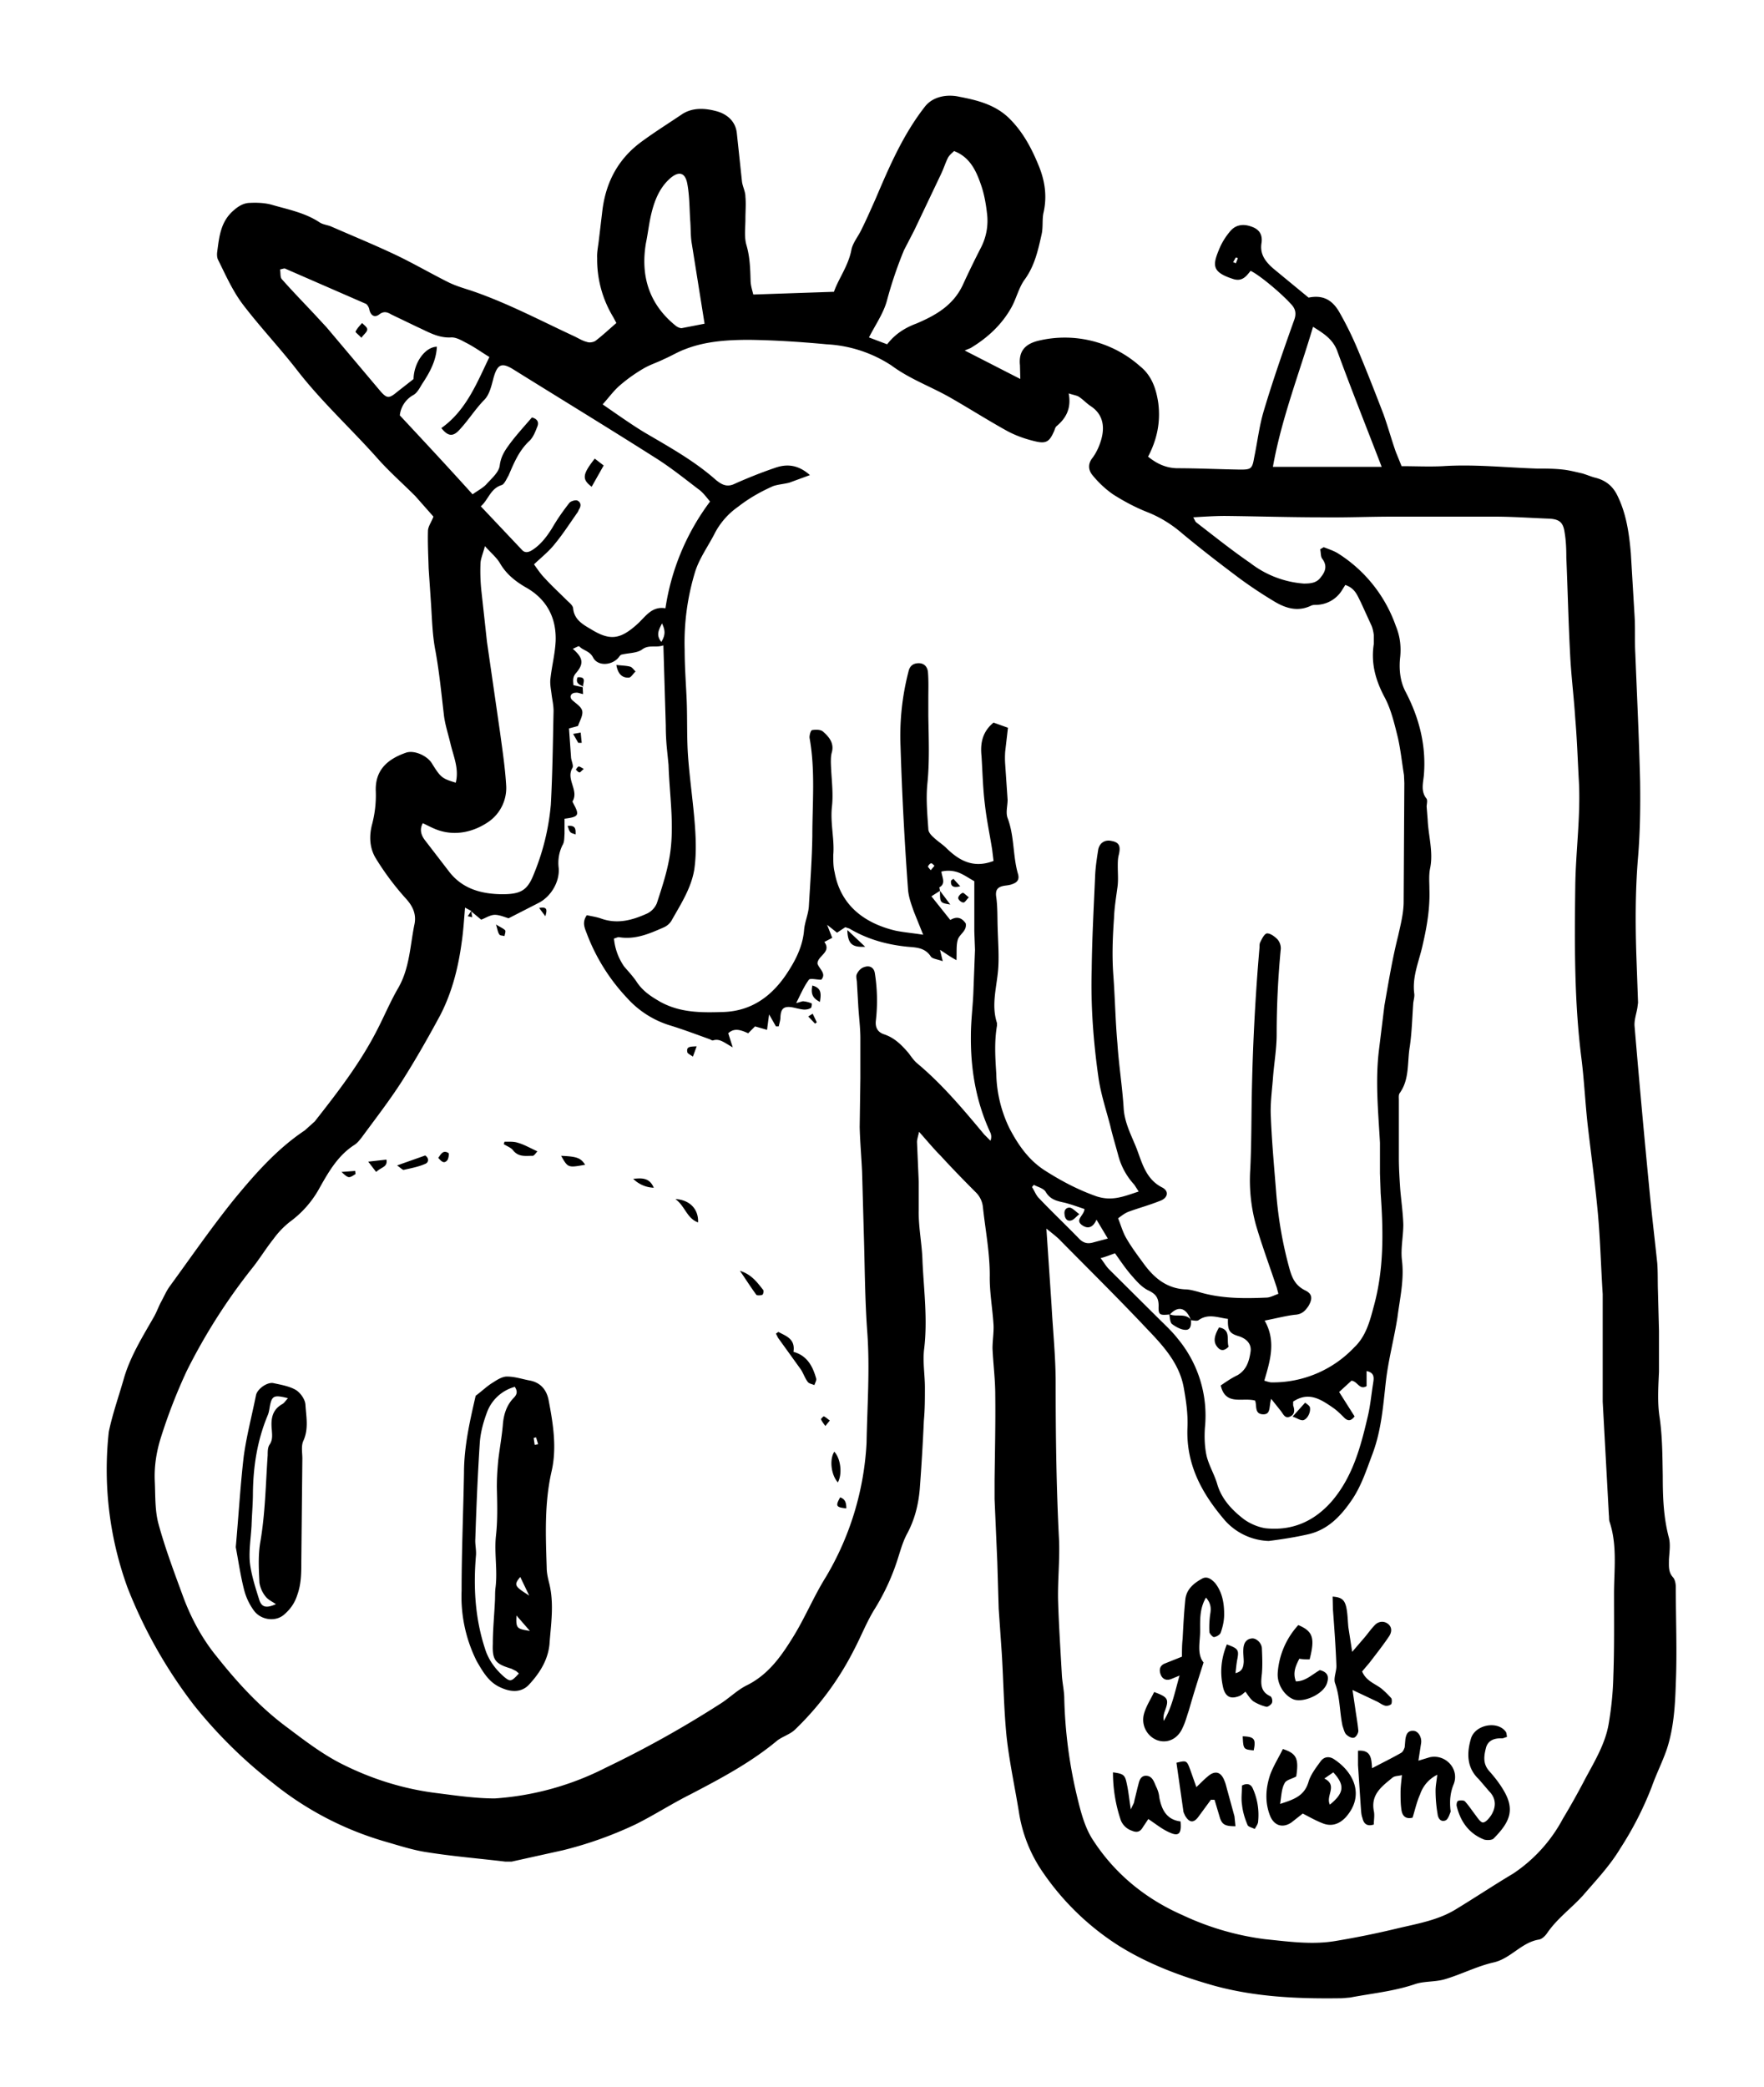 <svg xmlns="http://www.w3.org/2000/svg" viewBox="0 0 514 608">
  <title>Illustration de licorne</title>
  <path d="M334.5 133c2.7 2.2 5.3 3.3 8.4 3.4 6.1 0 12.3.3 18.5.4 3 0 3.5-.2 4-3.3 1-4.7 1.5-9.4 2.9-14 2.6-8.7 5.6-17.3 8.7-26 .8-2 .6-3.5-.9-5-2.7-3-9.1-8.4-11.7-9.6-1.2 1.5-2.4 3.2-5 2.4-6.3-2-6.1-4-4.2-8.6.8-2 2-3.9 3.4-5.5 1.6-1.8 3.8-2 6-1.2 2.4.8 3.3 2.4 3 4.7-.6 3.4 1.2 5.6 3.5 7.6l10.2 8.4c3.9-.8 6.8.4 9 4.3a98 98 0 0 1 5.1 10.3c2.7 6.4 5.2 12.8 7.7 19.3 1.3 3.6 2.3 7.3 3.6 11l1.7 4.2c4.1 0 8 .2 12 0 9.2-.6 18.3.4 27.4.7 2.5 0 5.1 0 7.7.3 1.8.2 3.7.7 5.5 1.1 1.4.4 2.7 1 4 1.3 3 .8 5 2.5 6.3 5.2 2.6 5.3 3.4 11 3.9 16.8l1.1 18.5c.2 3.5 0 7.1.2 10.7.5 12.5 1.1 24.9 1.4 37.3.1 7.4 0 14.7-.6 22-.8 9.5-.8 19-.5 28.5l.5 13.9-.2 1.5c-.3 1.8-1 3.7-.8 5.5a3585.6 3585.6 0 0 0 4.2 46.3c.7 7.6 1.6 15 2.4 22.6.2 2.7.1 5.4.2 8.1l.3 11.6v11.9c-.2 4.5-.5 9 .2 13.4.8 5.6.8 11.3.9 17 0 6 .2 12 1.8 18 .5 2 .1 4.3 0 6.4 0 1.8-.2 3.6 1.2 5.1.6.7.8 1.9.8 2.9 0 9.3.4 18.7 0 28.1-.2 6.4-.6 12.9-2.6 19-1.3 3.8-3.1 7.3-4.4 11a98 98 0 0 1-9.2 18c-3 5-7 9.2-10.7 13.5-3.4 3.8-7.6 6.8-10.5 11-.6.9-1.5 1.8-2.4 2-5.2.8-8.3 5.6-13.4 6.7-4.8 1.1-9.4 3.5-14.2 4.9-2.8.8-6 .5-8.6 1.4-6.2 2.1-12.6 2.7-18.9 3.9l-2.3.2c-12.6.2-25.2-.3-37.5-3.7-9.5-2.7-18.7-6.1-27.3-11.4a76.5 76.5 0 0 1-22.3-21.4 42 42 0 0 1-7.1-17.7c-1.2-7.4-2.8-14.7-3.6-22-.8-8-.9-16.2-1.4-24.3l-.9-13-.4-13.5-.8-18.4v-5.4c.1-8.4.3-16.7.2-25 0-4.5-.6-9-.8-13.5 0-2.3.4-4.6.3-6.8-.3-4.9-1.2-9.7-1.1-14.5 0-6.8-1.3-13.3-2-19.9a7 7 0 0 0-2.1-4.3c-3.5-3.5-6.9-7-10.2-10.6-2-2-3.9-4.3-6.3-7-.3 1.4-.6 2.2-.6 3l.5 11.5v8.4c-.1 5 1 10 1.1 14.9.4 8.4 1.5 16.8.5 25.3-.5 3.7.2 7.6.2 11.4 0 3.2 0 6.4-.3 9.6-.3 6.7-.7 13.3-1.2 20-.4 4.6-1.5 9-3.8 13.2-1.3 2.5-2 5.3-2.9 8a64.8 64.8 0 0 1-6.3 13.5c-2.4 3.8-4 8-6.1 12a86.2 86.2 0 0 1-17.3 23.4c-1.5 1.4-3.7 2-5.2 3.2-7.7 6.4-16.4 11-25.2 15.6-5.4 2.7-10.5 6-15.9 8.7A112 112 0 0 1 164 539l-14.9 3.3h-1.9c-7.5-.9-15-1.5-22.6-2.7-4.2-.6-8.4-2-12.6-3.2a93.3 93.3 0 0 1-32.5-17 137.5 137.5 0 0 1-23-22.7 139.7 139.7 0 0 1-19.3-34.1 100.5 100.5 0 0 1-5.5-45.5c1.1-5.3 3-10.6 4.5-15.9 1.9-6.3 5.4-11.9 8.6-17.5.8-1.4 1.3-2.8 2-4.2.9-1.6 1.6-3.3 2.6-4.7 6.2-8.5 12.2-17.2 18.8-25.4 6.1-7.4 12.5-14.7 20.6-20.1l2.9-2.6c6.6-8.4 13.1-16.8 18-26.3 2.2-4.2 4-8.6 6.4-12.7 3.3-5.8 3.4-12.4 4.7-18.6.5-2.7-.4-5-2.5-7.3a79.4 79.4 0 0 1-8.7-11.6c-1.9-3-2.1-6.5-1.2-10a33 33 0 0 0 1.1-9.6c-.3-6.4 3.6-9.5 8.7-11.3 2.4-.9 6.2.8 7.6 3 2.6 4.2 3 4.5 7 5.7 1-4-.6-7.5-1.5-11.2-.7-3-1.7-5.9-2-8.9-.7-6-1.3-12.1-2.4-18.2-.9-4.5-1-9.1-1.3-13.7l-.7-10.4c-.1-3.6-.3-7.3-.2-10.9 0-1.3 1-2.6 1.6-4.2l-5.3-6c-3.7-3.7-7.8-7.3-11.3-11.3-7.6-8.5-16-16.2-23-25.2-5.1-6.6-10.9-12.7-16-19.4-3-4-5-8.6-7.2-13-.3-.7-.3-1.6-.2-2.3.6-4.5 1-8.9 5-12.2 1.4-1.2 2.9-2 4.6-2 2-.1 4.2 0 6.1.5 4.8 1.4 9.7 2.3 14 5.1 1 .7 2.2.8 3.3 1.2 6.4 2.8 13 5.5 19.3 8.5 5 2.4 10 5.3 15 7.8 2 1 4.3 1.7 6.5 2.4 10.4 3.5 20.2 8.7 30.1 13.3 1.3.6 2.5 1.4 3.8 1.7.7.3 1.9.1 2.5-.3 2.1-1.6 4-3.4 6.1-5.2l-.9-1.7a32.3 32.3 0 0 1-4.7-17.2c-.1-1.7.3-3.5.5-5.3l1-8.4c1-8.4 4.6-15.2 11.4-20.2 3.8-2.8 7.8-5.3 11.8-8 3-2 6.6-1.8 9.7-1 3 .7 5.9 2.7 6.3 6.5l1.5 14.1c.2 1.5 1 2.9 1 4.4.2 2.1 0 4.3 0 6.5 0 2.6-.4 5.2.3 7.6 1 3.4 1.1 6.8 1.2 10.2 0 1.5.5 3 .8 4.2L243 85c1.3-3.8 4.2-7.5 5.1-12.3.4-2 2.1-4 3-6 1.4-2.8 2.7-5.8 4-8.7 4-9.4 8-18.7 14.3-26.8 2.4-3.2 6.7-3.8 10.2-3 5.2 1 10.5 2.3 14.6 6.4 4 4 6.5 8.8 8.6 14 1.7 4.3 2.3 8.6 1.3 13.2-.5 2-.1 4.4-.6 6.5-1 4.5-2 9.1-4.9 13.1-1.7 2.3-2.4 5.4-3.8 8-2.8 5.1-7 9-12 12l-1.7.7 16.2 8.3-.1-4c-.4-3.9 1.3-6.1 5.2-7.1a33 33 0 0 1 29.8 7.4c3.4 2.7 4.7 6.6 5.3 10.7.7 5.4-.3 10.5-2.9 15.5zM347 384.5c-1.4-3.6-3.7-4.2-6.1-1.6-3 .3-3.4.2-3.3-2.5 0-2.3-.8-3.4-2.8-4.4-1.8-.8-3.3-2.4-4.6-3.9-2-2.2-3.6-4.6-5.3-7-1.5.5-2.6 1-4.2 1.4 1 1.3 1.6 2.4 2.5 3.3l14.1 14c2 2 4.2 4 5.9 6.2a35 35 0 0 1 7.9 25.8c-.2 2.8-.1 5.7.5 8.4.7 2.8 2.3 5.4 3.1 8.2 1.3 4.4 4.4 7.6 7.8 10.2 1.8 1.3 4.2 2.3 6.3 2.6 7.7.8 14.1-2 19.2-7.8 6.2-7.2 8.5-16 10.6-25 .7-3 1-6.3 1.5-9.4.2-1.4.6-3.1-1.9-3.6v4.4c-2.1 1.2-2.6-1.4-4.4-1.6l-3.6 3.3 4.5 7.1c-1 1.4-2 1.4-3 .4-1-1-2.2-2.2-3.4-3-3.5-2.4-7-4.7-11.5-1.7v1.1c.5 1.4.5 2.7-1 3.3-1.4.6-1.9-.8-2.6-1.7l-2.8-3.5c-.7 2.2 0 4.6-2.4 4.5-2.6-.1-1.7-2.7-2.3-4-3.7-1-8.6 1.6-10-4.4 1.6-1.1 3.2-2.2 4.9-3 2.7-1.6 3.4-4.2 3.8-6.9.3-2.2-1.2-3.8-3.6-4.5-2.6-.8-3.1-1.7-3-5-2.8-.3-5.7-1.7-8.6.4-.5.3-1.5 0-2.2 0zM137.4 265.4l-1.9-1c-.3 3.7-.5 7-1 10.3-1 7.3-2.8 14.4-6.2 21-3.5 6.5-7.2 13-11.2 19.3-3.6 5.6-7.7 10.9-11.6 16.2-.7.9-1.3 1.7-2.2 2.3-4.7 3-7.4 7.6-10.1 12.4a30 30 0 0 1-8.7 10 24.9 24.9 0 0 0-4.8 5c-2 2.5-3.8 5.4-5.8 8a171 171 0 0 0-19.5 30.5 159 159 0 0 0-7.5 19.3c-1.3 4.1-2 8.4-1.8 12.8.2 4.2 0 8.5 1.1 12.5 2 7.3 4.7 14.4 7.3 21.5 2.3 6.1 5.5 12 9.6 17 6.1 7.7 12.8 15 20.7 20.8 4.9 3.7 9.9 7.5 15.3 10.3 9 4.6 18.5 7.6 28.6 8.8 5.5.7 11 1.5 16.5 1.5a83.4 83.4 0 0 0 32.4-9 306.5 306.5 0 0 0 33-18.4c2.8-1.7 5.2-4.2 8.1-5.6 6-3 9.7-8.1 13-13.4 3.7-5.8 6.3-12.3 10-18.2a84.9 84.9 0 0 0 11.8-39c.2-10.8 1-21.6.2-32.4-.7-9.5-.7-19-1-28.5l-.5-18c-.2-4.4-.6-8.8-.7-13.1l.2-14.2v-11.6c0-3-.4-6.1-.6-9.2l-.4-7c0-.8-.4-1.9 0-2.6.4-.9 1.3-1.8 2.2-2 1.3-.5 2.7 0 3 1.7a51 51 0 0 1 .3 14c-.2 2 .6 3.3 2.4 3.9 3 1 5 3 7 5.3.8 1 1.6 2.3 2.7 3.2 7.3 6.1 13.4 13.4 19.5 20.7l1.8 1.8a3 3 0 0 0 0-2.3c-4.2-9-5.8-18.5-5.7-28.3 0-4 .5-8 .7-12l.5-13-.2-5.4v-14.6c-1.3-.7-2.7-1.7-4.3-2.4a8.6 8.6 0 0 0-5.3-.4c.2 1.7 1.4 3.5-.6 4.6l.2 1-2.5 1.6 5.5 6.9c2-1.2 3.4-.6 4.5 1 .4 2.2-1.8 3.1-2.3 4.7-.5 1.6-.3 3.5-.4 6-1.9-1-3.2-2-4.8-3l.8 3.3c-1.7-.6-3.1-.7-3.5-1.4-1.7-2.6-4.4-2.6-6.7-2.8-6.1-.6-11.8-2.2-17-5.3l-1.2-.4-2.4 1.6-2.9-2.3 1.5 3.8-2.3 1.2c2.2 3-2 4-2 6.3.5 1.6 2.7 2.9 1.1 4.7-1.4 0-3.2-.5-3.6 0-1.4 1.9-2.3 4-3.7 6.8 1.3-.3 1.8-.6 2.2-.5a8 8 0 0 1 2.3.6c.1 0 0 1.2-.2 1.3-.6.4-1.3.5-2 .5-1.3-.1-2.5-.5-3.7-.7-2.3-.3-3.1.5-3.2 3 0 .8-.3 1.7-.5 2.6h-.8l-2-3.5-.6 4.5-3.5-1-2 2c-2-.9-4-1.7-5.8 0l1.3 4.1c-2.4-1.3-3.8-2.7-5.8-2-.3 0-.7-.3-1-.4-3.9-1.4-7.6-2.8-11.5-4a27.7 27.7 0 0 1-12.5-8A56.2 56.2 0 0 1 171 272c-.6-1.6-1.5-3.3 0-5.4 1.3.3 2.8.5 4.2 1 4.8 1.7 9.2.4 13.4-1.5a5.8 5.8 0 0 0 2.8-3c1.3-4 2.6-7.9 3.4-11.9 2-9.4.3-18.9 0-28.4l-.5-5c-.2-2.1-.3-4.3-.3-6.4l-.7-23.4c-2.3.8-4.2-.3-6.2 1.2-1.5 1.1-4 1-6 1.5-.4.1-.7.7-1 1-2 2.2-6 2.4-7.3-.2-1-1.9-2.9-2-4-3.2-.2-.2-1.1.4-1.9.7 3 2.6 3.3 4.3 1 7-1.1 1.2-.9 2.3-.8 3.6l2.8.6h-.1l.1 2c-1-.2-1.5-.5-2.1-.4-1.3 0-2 1-1.2 2 1 1 2.6 1.9 3 3.1.4 1.2-.5 2.8-1 4.1l-.2.5-2.6.7.6 8.5c.1 1 .8 2.4.4 3-2 3.4 2 6.5 0 9.8l.5 1c1.6 3 1.2 3.5-2.8 4v4.4c-.1 1.1 0 2.4-.6 3.3a11.7 11.7 0 0 0-1.1 6.7c.3 4-2.3 8.4-6 10.2l-8.6 4.4c-1.1-.3-2.6-1-4-1s-2.8 1-4 1.4l-3-2.5zm98.6-127l-6 2.2c-1.5.4-3.2.5-4.7 1-3.6 1.6-7 3.5-10.2 6a21.7 21.7 0 0 0-6.7 7.5c-1.9 3.8-4.5 7.3-5.8 11.3a70.4 70.4 0 0 0-3.1 23c0 5 .4 10 .6 14.9.2 5.4 0 10.8.4 16.2.5 6.7 1.5 13.4 2 20.2.3 4.2.4 8.5-.2 12.6-.9 5.5-4 10.2-6.7 15a5 5 0 0 1-2.3 1.9c-4.1 1.8-8.2 3.6-13 2.8-.4 0-.9.3-1.4.4a17 17 0 0 0 3 8.2c1.3 1.5 2.7 3 3.8 4.7 1.8 2.6 4.2 4.1 6.8 5.6 5.9 3.2 12.1 3.1 18.4 2.9 8-.3 13.8-4.5 18.1-10.8 2.7-4 4.9-8.2 5.3-13.1.2-2.4 1.3-4.7 1.4-7.1.4-6.8.9-13.5 1-20.3 0-9.5.9-19-.8-28.5-.1-.7.3-2.2.7-2.3 1-.2 2.5-.2 3.2.4 1.7 1.5 3.3 3.3 2.6 6-.3 1-.3 2-.3 3 .1 4.4.8 8.8.3 13-.5 4.8.8 9.4.4 14 0 1.7 0 3.4.4 5 1.7 9.5 8.5 14.8 17.7 17 2.4.5 5 .7 8.1 1.2l-2.7-6.7c-.7-2-1.5-4.1-1.7-6.3a984.3 984.3 0 0 1-2.2-41.9 74.5 74.5 0 0 1 2.3-21.7c.3-1.5 1.2-2.5 3-2.5s2.6 1.3 2.7 2.7c.2 2.6.1 5.1.1 7.6v5c.1 6.7.4 13.3-.3 20-.4 4.3 0 8.7.3 13 0 .9.8 1.8 1.5 2.4 1 1 2.4 1.9 3.5 2.9 3.8 3.8 8 6.3 14 4l-.4-3.3c-.7-4.4-1.6-8.6-2.1-13-.6-4.7-.7-9.5-1-14.2-.4-3.7.2-7.1 3.5-9.8l4.2 1.5-.8 6.9a26 26 0 0 0 0 3.8l.7 10.3c0 1.7-.6 3.7 0 5.3 2 5.3 1.5 11 3 16.2.5 1.6-.1 2.5-1.5 3-.7.3-1.5.4-2.3.5-1.9.3-2.9 1-2.5 3.4.4 2.9.3 5.9.4 8.8.1 3.8.4 7.6.2 11.4-.3 5.5-2.2 10.9-.4 16.4v.8c-.8 4.7-.5 9.3-.2 14a38 38 0 0 0 3.8 15.8c2.6 5 5.7 9.4 10.4 12.4s9.6 5.6 15 7.5c4.6 1.5 8 0 12.3-1.4l-1.3-2a20 20 0 0 1-4.6-8.3c-.8-3-1.7-5.9-2.4-8.9-1.2-4.6-2.7-9.1-3.4-13.8-1.5-10.5-2.3-21-2-31.6.1-9 .6-18.2 1-27.3.1-2.6.5-5.1.9-7.7.4-2 2-3 4-2.5 2.1.4 2.6 1.5 2 4-.3 1.1-.3 2.3-.3 3.4 0 2 .2 4.1-.1 6.1-.4 3-.9 6-1 9-.4 5.6-.6 11-.2 16.5.5 6.7.6 13.3 1.2 20 .4 6.2 1.4 12.4 1.8 18.6.2 4.4 2.3 8.2 3.8 12 1.6 4.2 2.7 8.9 7.4 11.3 2.2 1.1 1.7 3.2-.8 4-3 1.2-6 2-9 3.1-1 .4-1.8 1-3 1.9.8 2 1.4 4.2 2.5 6 1.4 2.4 3.1 4.7 4.8 7 3 4.2 6.7 7.4 12.2 7.7 1.3 0 2.6.4 3.8.7 6.5 2 13.2 2 19.9 1.7 1.1 0 2.3-.7 3.5-1.1l-.5-1.9c-2-6-4.2-11.9-6-18a49 49 0 0 1-1.7-16.3c.4-8 .3-16 .5-24A634 634 0 0 1 367 276c0-.5 0-1.1.2-1.5.5-1 1.2-2.5 2-2.6 1 0 2.2.9 3 1.7a4 4 0 0 1 1 2.8c-.8 8.3-1.2 16.6-1.2 24.9 0 4.3-.8 8.7-1.1 13-.3 3.7-.8 7.4-.6 11 .3 7.6 1 15 1.6 22.6.6 7.2 1.8 14.2 3.7 21.2.8 3 1.7 5.3 4.7 6.8 2.1 1 2.2 2.4 1 4.5-1 1.5-2 2.5-4 2.6-2.6.3-5.2 1-8.8 1.7 3.4 6 1.6 11.7-.1 17.5 1 .3 1.6.5 2.1.5a32.6 32.6 0 0 0 24.1-10.2c3.3-3.1 4.5-7.4 5.6-11.6 3.1-11 2.9-22.1 2.1-33.3l-.2-5.8v-8.9c-.5-9-1.4-18-.3-27l1.6-13c1.2-6.8 2.3-13.6 4-20.3.7-3.2 1.5-6.2 1.6-9.5l.2-35-.1-2.3c-.6-3.7-1-7.5-1.8-11-1-4-1.9-7.9-3.7-11.4-2.7-5-4.2-10-3.3-15.8V185c-.1-.9-.3-1.8-.6-2.6l-3.2-7c-1-1.9-1.6-4-4.5-5l-1.2 1.9a9 9 0 0 1-7.2 3.9c-.5 0-1 0-1.5.2-4.1 2-7.8.7-11.3-1.5a128 128 0 0 1-9.6-6.4c-5.6-4.2-11.2-8.5-16.6-13-3-2.6-6.3-4.7-10-6.2-3.6-1.4-7-3.2-10.3-5.3a29.4 29.4 0 0 1-5.9-5.5c-1.3-1.5-1.5-3.4 0-5.2a16 16 0 0 0 2-3.8c1.3-3.4 2-8.2-2.6-11.2-1.2-.8-2.2-1.9-3.4-2.7-.6-.4-1.5-.5-3-1 .8 4.3-.7 7.2-3.6 9.6-.4.4-.5 1.2-.8 1.7-1.2 2.7-2.2 3.4-5.2 2.7-3-.7-5.9-1.7-8.6-3.2-5.4-3-10.6-6.3-16-9.4-5.7-3.3-12-5.5-17.4-9.5a38 38 0 0 0-18.9-6.2c-7.5-.7-15-1.2-22.6-1.3-6.3 0-12.7.4-18.6 2.7-2.2.8-4.1 2-6.2 2.9-2 1-4 1.6-5.9 2.7-2.4 1.4-4.7 3-6.9 4.9-1.8 1.5-3.2 3.5-5.1 5.6 4.2 2.9 8 5.6 11.9 8 7.3 4.3 14.8 8.4 21.2 14.1 1.3 1 2.8 2.1 5 1.2 4-1.8 8-3.4 12.1-4.8 3.4-1.2 6.7-1 10.2 2.1zM384.7 160l1-.6c1.3.5 2.8 1 4 1.7a41 41 0 0 1 17 21.2c1.2 2.9 1.6 5.8 1.3 9-.4 3.4-.1 7 1.5 10.1 4 7.6 6.1 15.7 5.4 24.3-.2 2.4-1 4.8.8 7 .3.6 0 1.6 0 2.3l.3 3.8c.2 4.7 1.7 9.4.7 14.2-.4 2-.2 4-.2 6 .2 5.5-.7 10.8-1.9 16-1 4.8-3.2 9.4-2.5 14.5.1.9-.2 1.8-.3 2.7-.3 4.2-.4 8.4-1 12.6-.8 4.6 0 9.6-3 13.7-.3.5-.2 1.3-.2 1.9v16.8c0 3.1.2 6.2.4 9.2.3 3.5.8 6.9.9 10.3 0 3.5-.8 7-.4 10.4.7 5.7-.6 11.1-1.3 16.6-1 6.4-2.7 12.6-3.4 18.9-.8 7.1-1.3 14.1-3.9 21-1.7 4.5-3.1 8.9-5.7 12.9-3.2 4.8-7 9-12.8 10.4-3.9.9-7.8 1.5-11.7 2A17.9 17.9 0 0 1 357 443c-6.7-7.8-11.4-16.2-11-27 .2-4-.4-8-1.1-11.9-1.3-7-6-12.1-10.7-17-8.2-8.7-16.6-17-25-25.5-1.2-1.3-2.6-2.3-4.3-3.7l1.5 22.3c.4 7.5 1.2 15 1.2 22.6 0 15.4.2 30.8 1 46.1.2 5.7-.4 11.3-.3 17 .2 7.3.7 14.6 1.1 21.9.1 2.1.6 4.3.7 6.5a136 136 0 0 0 4 30.1c1 4.1 2.2 8.4 4.5 11.8 6.4 9.8 15.3 17 26 21.7a80.3 80.3 0 0 0 24 7c6.9.7 13.8 1.7 20.7.5 6-1 11.9-2.2 17.7-3.6 5.9-1.4 12-2.4 17.2-5.6 5.6-3.4 11-7 16.7-10.4a44.1 44.1 0 0 0 14.5-16A216 216 0 0 0 462 518c2.7-5 5.7-10 6.7-15.6.8-4.6 1.3-9.4 1.4-14.1.3-8 .2-16 .2-24 0-7 1-14.1-1.3-21-.2-.6-.1-1.3-.2-2l-1.8-33v-4V381 377c-.5-7.8-.7-15.7-1.4-23.5-.8-8.7-2-17.3-3-26-.7-6.4-1-12.8-1.8-19.2-2.1-16.5-2-33.1-1.8-49.7.1-10.7 1.7-21.3 1-32-.3-5.7-.5-11.5-1-17.3-.4-6.3-1.2-12.5-1.5-18.8-.5-9.4-.7-18.7-1.1-28.1 0-2.5-.1-5-.5-7.3-.4-2.9-1.5-3.8-4.3-4-5.4-.2-10.8-.6-16.2-.6h-29.6c-6.8 0-13.6.3-20.4.2-9.5 0-19-.3-28.4-.4-3 0-6 .2-9.3.4.5.9.6 1.3.9 1.5 5.2 4 10.3 8.1 15.7 11.8a29 29 0 0 0 15.6 6c2.1 0 3.8-.2 5-1.9 1.3-1.6 1.9-3.3.4-5.3-.5-.6-.4-1.8-.6-2.7zm-264.2-49.6c.1-4.7 3.3-9.3 6.8-9.4-.2 4.2-2.2 7.7-4.4 11-.7 1.2-1.4 2.5-2.5 3.1a7.7 7.7 0 0 0-3.9 5.9c6.9 7.4 14 15 21.2 23 1.4-1 2.9-1.8 3.9-2.8 1.5-1.7 3.7-3.5 4-5.5.3-2.4 1.2-4 2.5-5.8 2-2.8 4.4-5.4 6.9-8.3 1.1.3 2.2 1 1.6 2.6-.6 1.5-1.2 3.2-2.4 4.3-3 2.8-4.5 6.5-6 10-.6 1-1.2 2.5-2 2.8-3.3 1-3.9 4.3-6.1 6.2l12.1 12.8c1 1 2.2.4 3.1-.2 2.4-1.6 4.1-3.9 5.6-6.3 1.5-2.6 3.2-5 5-7.3.4-.5 1.7-.9 2.3-.7 1.1.5 1.2 1.6.5 2.6l-.3.7c-2.2 3.1-4.3 6.4-6.7 9.3-1.7 2.2-4 4-6.1 6 1 1.4 2 2.9 3.2 4.1 2 2.2 4.2 4.2 6.3 6.3.7.7 1.8 1.5 1.9 2.4.3 3.3 2.8 4.7 5.2 6.1 5.5 3.4 8.5 3 13.4-1.4 2.4-2.1 4.2-5.4 8.3-4.7a68.7 68.7 0 0 1 13-31.1c-1.1-1.3-2.1-2.7-3.4-3.6-4.2-3.2-8.3-6.5-12.8-9.3-13.7-8.7-27.5-17.1-41.3-25.7-3.3-2-4.5-1.3-5.6 2.6-.6 2.3-1.2 5-2.8 6.5-2.7 2.8-4.7 6.1-7.4 8.9-1.7 1.7-3.1 1.6-5-.8 7.2-5.1 10.3-13 14-20.7-2.3-1.4-4.5-3-6.9-4.2-1.3-.7-2.9-1.6-4.3-1.5-3.7.2-6.6-1.6-9.7-3l-7.7-3.7c-1-.6-2.1-1.1-3.5 0-1.3 1-2.5.4-2.9-1.5-.1-.6-.6-1.4-1-1.6L83.2 78.3c-.3-.2-.7 0-1.6.2.2 1 0 2.2.5 2.8 3 3.4 6.3 6.8 9.4 10.1l3.7 4 15.6 18.5c2 2.3 2.6 2.2 5 .2l4.6-3.6zm2.7 129.4c-1 1.8-.5 3.4.5 4.8l7 9.1c3.9 5.2 9.4 6.7 15.5 6.8 5.6 0 7.5-1.1 9.4-6a68.3 68.3 0 0 0 4.9-20.1c.5-9.1.6-18.2.8-27.3 0-1.7-.4-3.3-.6-5-.2-1.5-.5-3-.3-4.5.4-3.6 1.3-7 1.5-10.7.3-6.9-2.6-12.4-8.7-15.8-3.1-1.8-5.7-3.9-7.5-7-1-1.7-2.6-3-4.4-5-.6 2.3-1.3 3.8-1.3 5.2-.1 2.7 0 5.4.3 8.1l1.6 14.6 3.8 26.3c.7 5.2 1.5 10.4 1.8 15.7a12 12 0 0 1-5.3 10.5c-4 2.7-9 4-14 2.5-1.7-.5-3.3-1.4-5-2.2zm135.3-139.5c2.3-3 5.2-4.8 8.4-6 5.7-2.4 10.8-5.3 13.6-11.2a274 274 0 0 1 5.4-11.1 17 17 0 0 0 1.7-9.8c-.3-2.7-.8-5.6-1.7-8.2-1.4-4.1-3.2-8.2-7.9-10-.6.6-1.4 1.2-1.8 2-.7 1.4-1.2 3-1.9 4.5l-7.9 16.6-3 5.8a120 120 0 0 0-5 14.8c-1 3.6-3.3 6.9-5.2 10.6l5.3 2zM370.9 136h31.7c-4.5-11.7-8.9-22.7-13-33.9-1.3-3.3-3.8-4.9-7-6.9-4.1 13.8-9.2 26.8-11.7 40.8zM205.3 94.3l-3.8-23.8c-.3-2.1-.2-4.3-.4-6.5-.2-3.4-.2-7-.8-10.3-.6-3.6-2.6-4-5.3-1.5-2.9 2.7-4.3 6.3-5.2 10-.7 2.9-1 5.8-1.6 8.7-1.6 9.6 1 17.8 8.7 24 .5.4 1.2.7 1.7.7l6.7-1.3zm96 250.8l-.6.7c.7 1 1.1 2.3 2 3.2 3.8 4 7.8 7.8 11.6 11.7 1.2 1.3 2.4 1.7 4 1.3l4.5-1.2-3.3-5.5c-1 2.3-2.5 2.8-4.2 1.6-2.2-1.6.6-2.8.7-4.7-1.8-.6-3.7-1.3-5.6-1.8-2.2-.5-4.3-.8-5.7-3.2-.6-1-2.2-1.4-3.4-2zM192.7 187c1.2-2 1.2-3.3.2-5.4-1 2-1.8 3.4-.2 5.4zm78.5 66.5l1.1-1.3c-.3-.2-.7-.8-1-.7-.3 0-.7.5-.9.9 0 .2.4.6.8 1.1zm88.1-177.1c.3 0 .5.2.8.3l.6-1.5-.6-.2-.8 1.4z"/>
  <path d="M138.6 406.6c2-1.5 3.4-2.9 5.1-3.9 1.2-.8 2.7-1.7 4-1.7 2.4 0 4.6.8 6.9 1.2 3.2.7 4.8 3 5.3 5.9 1.3 6.8 2.4 13.8.8 20.6-2.1 9.3-1.7 18.6-1.4 28 0 1.6.4 3.2.8 4.8 1.4 6 .4 11.8 0 17.6-.5 4.7-3 8.5-6.1 11.8-2.3 2.3-5.4 2-8.3.6-3.3-1.5-5-4.5-6.8-7.6a42 42 0 0 1-4.4-20.5c0-11.4.5-22.8.7-34.3 0-7.9 1.8-15.5 3.4-22.5zm12.6 80.9l-.8-.7-1.4-.7c-4.7-1.4-5.6-2.5-5.4-7.3 0-4 .4-8 .6-12.1.1-1.5 0-2.9.2-4.3.6-5-.4-10 .1-14.9.5-4.4.4-8.7.3-13-.1-3.1.1-6.2.4-9.3.4-3.3 1-6.6 1.3-9.9.2-3 1-5.8 3.1-8 .9-.9 1.4-1.8.4-3.3a12 12 0 0 0-8.2 7.7c-1 2.7-1.8 5.7-2 8.6-.6 9.3-1 18.7-1.3 28-.1 1.6.3 3.1.2 4.7-.8 9.2-.3 18.3 2.6 27.2 1 3.3 3 6 5.5 8.2 1.9 1.6 2.2 1.5 4.4-.9zm-.7-17c-.2 3.8 0 4 3.9 4.6l-4-4.6zm1-11c-1.8 2.2-1.6 2.6 2.7 5.3l-2.6-5.4zm4.3-38.6l1-.2-.6-2-.7.2.3 2zM68.7 450.7c.8-8.9 1.3-17.6 2.3-26.3.8-6 2.4-12 3.6-18 .4-1.8 3.2-3.8 5-3.5 2.3.5 4.7.9 6.6 2 1.3.8 2.7 2.7 2.8 4.3.2 3.4 1 7-.6 10.5-.7 1.5-.3 3.5-.3 5.2l-.3 30c0 3.3 0 6.5-1.2 9.8-.8 2.5-2.2 4.3-4 5.8-2.5 2-6.6 1.4-8.6-1.3a17.7 17.7 0 0 1-2.8-5.8c-1.1-4.2-1.7-8.5-2.5-12.7zm15.2-43.4c-4-1-4.6-.7-5.2 2-.2 1-.3 2.1-.7 3-3 7.2-4.2 14.7-4.3 22.5 0 3.2-.3 6.4-.4 9.6-.2 3.6-.8 7.2-.5 10.7.4 3.6 1.6 7.3 2.7 10.8.7 2.3 2 2.7 4.9 1.4-1.2-.8-2.3-1.3-3-2.2a8.6 8.6 0 0 1-1.8-4c-.2-4-.4-7.8.2-11.6 1.5-8.5 1.6-17 2.2-25.6 0-1 0-2.2.5-3 1-1.4.8-2.8.7-4.4-.3-3 0-5.8 3.1-7.5.5-.3.9-.9 1.6-1.7zM226.8 388c2.2 1.2 5 2 4.4 5.8 4 1.1 5.6 4.2 6.6 7.7.2.6-.3 1.3-.5 2-.6-.3-1.5-.4-1.9-.9-.8-1-1.3-2.5-2-3.6l-6.7-9.3-.6-1.2.7-.5zM147 332.6c1.3 0 2.7-.1 3.9.3 1.8.5 3.5 1.5 5.7 2.5-.5.5-1 1.4-1.5 1.3-2 0-4 .4-5.6-1.6-.6-.8-1.8-1.2-2.7-1.8l.2-.7zM244.2 431.9c-2-2.1-2.6-6.7-1.1-9 1.9 2 2.4 6.6 1 9zM196.8 349.3c4.2.2 6.8 3 6.6 6.8-3.3-1.2-3.8-4.8-6.6-6.8zM215.6 370.2c3.3 1 5 3.3 6.8 5.6.2.3 0 1.3-.3 1.4-.5.2-1.5.2-1.7 0-1.7-2.3-3.2-4.7-4.8-7zM115.7 339.5l8.2-2.9c1.2.8 1 2 .1 2.4-2 .9-4.2 1.3-6.4 1.8-.3 0-.9-.6-1.9-1.3zM179.6 193.7c1.6.2 2.9.2 4 .5.7.2 1.1 1 1.6 1.4-.7.6-1.3 1.8-2 1.8-2 .1-3.2-1.2-3.6-3.7zM170.5 339.3c-5 .9-5 .9-7-2.6 4.6.2 5.7.6 7 2.6zM184.5 343.4c2.3-.2 4.7-.5 6 2.6a9 9 0 0 1-6-2.6zM247 271l5.1 4.8c-3.8.2-5-.8-5.2-4.7zM107.3 338.4l5.3-.6c.4 2.2-1.4 2.1-3 3.6l-2.3-3zM239 291.9c-2.5-1.2-2.7-2.7-2.3-4.8 2.7.7 2.6 2.4 2.2 4.8zM246.6 439.4c-3-.3-3.2-.7-1.8-3.2 1.6.5 1.8 1.8 1.8 3.2zM127.7 337.3c.8-1.1 1.4-2.4 3-1.4.2.2 0 1.5-.3 2-1 1.3-1.8.4-2.7-.6zM103.6 342c-2 1.3-2 1.3-4.1-.6l4-.3.1.9zM282.3 261.4c-.7.7-1.2 1.6-1.6 1.5-.6 0-1.5-.8-1.5-1.3s.7-1.3 1.3-1.5c.3-.1 1 .7 1.8 1.3zM168.5 216.4l-1.5-2.6 2.2-.4.3 3h-1zM203 304.8l-1.1 3c-.7-.5-1.4-.8-1.6-1.2-.4-1.8.8-1.7 2.7-1.8zM144.5 269.3c1.5.9 2.2 1.2 2.7 1.7.2.4-.1 1.1-.2 1.7-.5-.2-1.3-.1-1.5-.5-.4-.5-.5-1.3-1-3zM279.7 258.2c-2 .5-2.7-.1-2.6-1.5 0-.3.5-.5.7-.7l2 2.2zM240.5 415.4c-.6-.8-1-1.3-1.3-2 0 0 .7-.9.9-.8.6.3 1.1.8 1.7 1.2l-1.3 1.6zM273.9 259.5l3 4c-3-.5-3-.5-3-4zM236.8 295.3l1.2 2.5-.5.4-2-2.1 1.3-.8zM157.1 264.5c2.3-.4 2.4.4 1.8 2.4l-1.8-2.4zM165.4 240.6c2.2-.2 2.4.7 2.3 2.5-.7-.3-1.3-.4-1.5-.7-.4-.4-.5-1-.8-1.8zM170 200c-1.1-.5-2.4-1-1.7-2.7 2.8-.2 1.5 1.6 1.6 2.8zM170.1 224c-.6.5-1 1-1.2 1-.4 0-.8-.5-1.1-.8.2-.3.5-.8.8-.9.4 0 .8.3 1.5.7zM137.3 265.3l.3 1.9-1.3-.3 1-1.5v-.1zM351.4 465.4c-1.9 3.2-1.7 6.6-1.7 9.7 0 3.2-1 6.7 1 9.2-1.6 5-3 9.4-4.3 14-.6 1.7-1 3.4-1.8 5-1.4 3.3-4.5 4.7-7.5 3.6a6.4 6.4 0 0 1-3.8-7.5c.6-2.3 2-4.4 3-6.5 4.1 1.5 4.4 2.1 3.1 5.6-.3.8-.5 1.8-.3 2.8 2.4-3.9 3.2-8.3 4.6-13.2l-2.4 1c-1.5.6-2.6 0-3.1-1.3s-.3-2.6 1.2-3.2l5-2c0-1.7 0-3.5.2-5.2.2-3.9.4-7.7.8-11.6.4-3 2.6-4.7 5-6 1.4-.7 2.7.3 3.7 1.4 2.1 2.7 2.6 5.9 2.6 9.1 0 1.8-.4 3.6-1 5.3-.2.6-1.2 1.2-2 1.3-.3 0-1.3-1-1.3-1.5-.1-1.6 0-3.3.2-5 .3-1.6.4-3.2-1.2-5zM399.8 515.1c3.2-1.7 5.9-3 8.5-4.5.5-.3.8-1 1-1.6l.2-2.3c.2-1.3.6-2.6 2.3-2.5 1.4 0 2.5 1.8 2.3 3.5l-.8 5.2 3.3-1c4.6-1 8.7 3.4 7 7.8-1 2.4-1.2 4.7-1 7.1 0 .4.2.9 0 1.2-.3.8-.7 2-1.4 2.3-1.4.6-2.2-.7-2.3-1.8-.4-2.3-.6-4.6-.6-6.9 0-1.4.3-2.8.5-4.6a9.8 9.8 0 0 0-5 5.7c-1 2.2-1.5 4.6-2.2 6.8-2 .5-2.9-.5-3.2-2-.3-1.8-.3-3.6-.3-5.4 0-1.5.2-3 .4-5-1.1.3-2 .2-2.7.7-3 2.5-6.4 4.8-5.5 9.7.3 1.3 0 2.7 0 4-2.2.7-3-.5-3.3-1.9-.4-1-.4-2.3-.5-3.4l-.8-12V510c3.9-.3 3.9 2.4 4.1 5.1zM379.6 528.3l-3.3 2.6c-2.5 1.7-5 1-6.2-1.9-1.6-4-1.3-8.1 0-12 1-2.7 2.5-5 3.7-7.5 4 1.3 4.7 2.8 3.9 8-1.2.7-3 1-3.4 2-.9 1.6-.9 3.6-1.3 6 4-1.3 7.1-2.3 8.3-6.5.6-2 2.1-4 3.5-5.9 1-1.4 2.6-1.6 4.1-.5 5.4 3.6 8.9 10.3 3.3 16.7-1.9 2.1-4.3 2.9-6.9 1.8-1.8-.7-3.4-1.6-5.7-2.8zm7.9-2.6c4.2-3.4 4.4-5.7 1-9.4l-2.6 1.8c4 2 .3 5 1.6 7.6zM394 481.2l3.7-4.3c1-1.2 1.9-2.5 3-3.6 1-1 2.6-1.2 3.8-.2 1.2 1 1 2.4.3 3.5-1.8 2.7-3.8 5.2-5.7 7.7l-2.2 2.6c1.1 2.7 3.6 3.5 5.5 4.9 1 .8 2 1.8 3 2.9.2.3.2 1.3 0 1.7-.4.4-1.2.6-1.7.5-.9-.2-1.6-.8-2.4-1.2l-7.2-3.4.8 5.4c.3 2.2.7 4.3.9 6.5 0 .7-.7 1.9-1.3 2-.7.2-1.7-.4-2.3-1-.5-.6-.7-1.6-1-2.4-.9-4.1-.7-8.4-2.2-12.5-.5-1.5.5-3.5.4-5.2-.2-5.4-.6-10.8-1-16.2l-.1-3.8c2.6.2 3.5.9 4 3.2.4 1.9.4 3.9.6 5.8l1.1 7.1zM439.1 506c-.6.1-1 .4-1.5.4-2.2-.1-4 .6-4.6 2.7-.6 2.4-1 4.7 1 6.9 1.7 1.9 3.3 4 4.5 6.2 3 5.5 1 9-3.2 13.3-.5.6-2 .6-2.8.4-4.4-1.7-6.9-5.2-8-9.6-.2-.5 0-1.6.4-1.7.6-.2 1.7-.2 2 .2 1.1 1.2 2 2.6 3 3.9.6.8 1.5 2.2 2.2 2.2.8 0 1.8-1.2 2.4-2.1 1.5-2.4 1.5-4.9-.6-7l-3-3.5c-3.6-3.4-3.5-7.7-2.3-11.8 1.2-4.1 7.7-5.3 10.1-2.1.3.3.3 1 .4 1.5zM344 530.7c.3 3.4-.5 4.3-3 3.2-2.2-.9-4-2.4-6.4-4l-1.6 2.4c-.8 1.4-1.8 1.6-3.2 1a5.3 5.3 0 0 1-3.2-3 43.4 43.4 0 0 1-2.3-14c3 .4 3.5.7 4 3.2.5 2.2.7 4.4 1.2 7.6.6-1.4 1-1.9 1-2.4l1-4.1c.4-1.3.5-3.1 2.2-3.3 2-.1 2.5 1.6 3.1 3 .5 1 .9 2.1 1 3.3.7 3.7 2.2 6.5 6.2 7zM357.4 479c3.3 1.2 3.6 1.6 3.2 4-.3 1.4-.4 2.7-.6 4.4 2.1-.5 2.3-1.9 2.4-3.3 0-1.3-.2-2.5-.1-3.8.1-1.5.7-2.8 2.4-3 1.3-.2 3 1.3 3 3 .1 2.4.2 4.8 0 7.2-.3 2.7-.6 5.2 2.4 6.6.5.2.8 1.4.5 2-.2.5-1.2 1.2-1.6 1.1-1.3-.3-2.7-.9-3.8-1.6-.9-.7-1.5-1.7-2.3-2.8-.6.5-1 .9-1.6 1.2-2.5 1-4 .5-4.8-2-1.1-4.4-.8-8.6 1-13zM384.5 486.5c2.5.6 2.8 2 2.1 4-1.1 3-6.5 5.5-9.5 4.6-2.6-.9-5-4.2-4.8-7.7a23 23 0 0 1 6-14c4.3 1.8 4.9 3.8 3.3 10-.9 0-1.8 0-3-.2-1 2-2 4-1 6.6 2.8 0 4.7-2 7-3.3zM352.9 524.2l-3.6 4.9c-1.4 2-2.7 2-4-.2-.2-.5-.5-1-.5-1.4l-2-14c2.9-.7 3-.7 4 2l1.8 5.1c1.3-1.2 2.2-2.2 3.2-3 2.2-2 4-1.5 5 1.2.4.9.6 2 .9 3l2 7.3.3 2.9c-3.2 0-4-.5-4.7-3l-1.4-4.7h-1zM361.8 520.2c1.6-.9 2.7-.4 3.2.7a18.8 18.8 0 0 1 1.6 9.7c0 .7-.6 1.5-1 2.2-.7-.4-1.9-.6-2.1-1.2-.8-1.9-1.4-3.9-1.6-5.9-.3-1.8 0-3.8 0-5.5zM362.1 505.8c3.4.1 3.9.8 3.2 4.1-3-.3-3-.3-3.2-4.1zM173.3 133.6l2.6 2-3.5 6.2c-2.9-2.2-2.7-3.6.9-8.2zM105.3 98.4c-.8-.9-1.8-1.6-1.7-1.8.5-1 1.2-1.7 1.9-2.5.6.6 1.6 1.3 1.5 1.9 0 .7-1 1.4-1.7 2.4zM340.7 382.8c2 1 4.5-.4 6.3 1.6.1 1.3.1 3-1.5 3-1.4 0-2.9-.9-4-1.7-.6-.5-.6-2-.8-2.9zM355.2 386.7c3.6.6 2.1 3.6 2.8 5.6-1 1-2 1.4-3 .4-1.5-1.5-1.4-3.2.2-6zM376.7 412.6l3.6-4c.5.4 1.3.9 1.4 1.4.3 1.8-1.2 4-2.4 3.7-.8-.1-1.4-.6-2.6-1zM314.5 353.7c-1 .8-1.6 1.6-2.3 1.8-1.2.4-1.9-.5-2-1.7-.2-1.2.4-2.1 1.6-2 .8.2 1.5 1 2.7 1.9z"/>
</svg>
